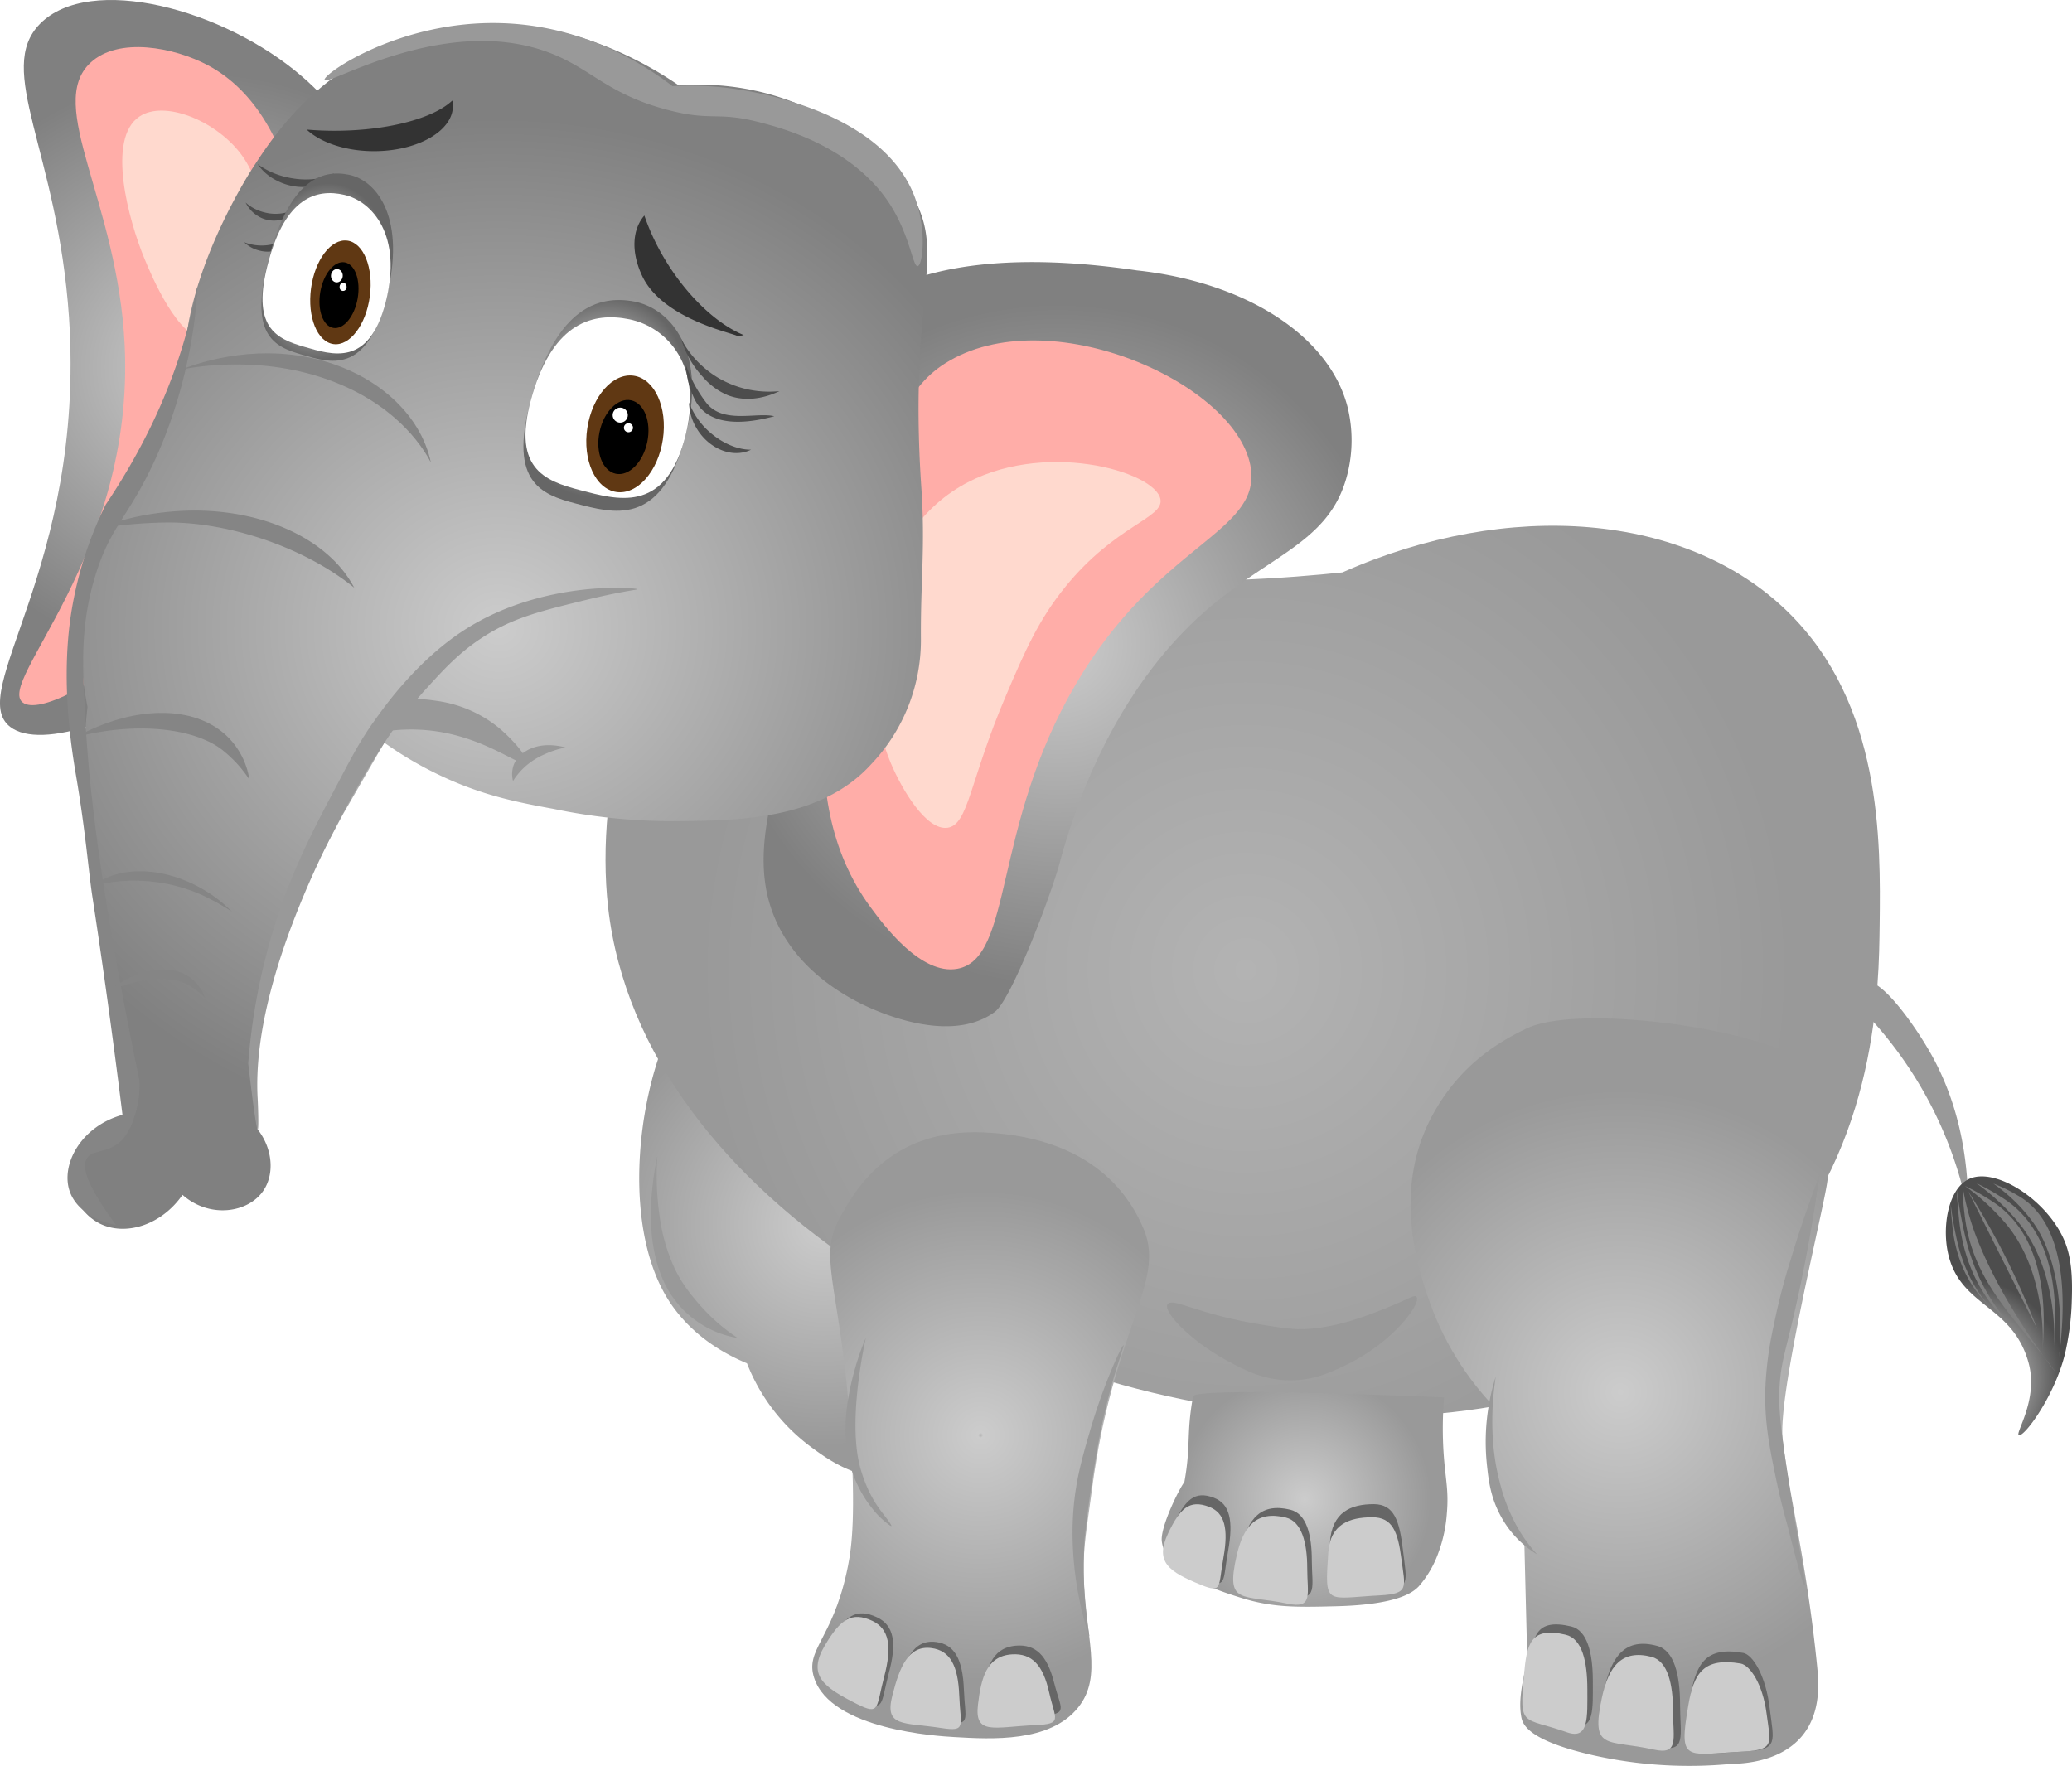 <svg id="Layer_2" data-name="Layer 2" xmlns="http://www.w3.org/2000/svg" xmlns:xlink="http://www.w3.org/1999/xlink" width="510.38" height="435" viewBox="0 0 510.38 435"><defs><style>.cls-1{fill:url(#radial-gradient);}.cls-2{fill:url(#radial-gradient-2);}.cls-3{fill:url(#radial-gradient-3);}.cls-4{fill:#ffada8;}.cls-5{fill:#ffd9ce;}.cls-6{fill:url(#radial-gradient-4);}.cls-7{fill:#666;}.cls-8{fill:#ccc;}.cls-9{fill:url(#radial-gradient-5);}.cls-10{fill:url(#radial-gradient-6);}.cls-11{fill:url(#radial-gradient-7);}.cls-12{fill:#fff;}.cls-13{fill:#603813;}.cls-14{fill:#4d4d4d;}.cls-15{fill:#333;}.cls-16{fill:url(#radial-gradient-8);}.cls-17{fill:#858585;}.cls-18{fill:#999;}.cls-19{fill:url(#radial-gradient-9);}.cls-20{fill:url(#radial-gradient-10);}.cls-21{fill:gray;}.cls-22{fill:url(#radial-gradient-11);}</style><radialGradient id="radial-gradient" cx="202.83" cy="301.72" r="54.55" gradientUnits="userSpaceOnUse"><stop offset="0" stop-color="#ccc"/><stop offset="1" stop-color="#999"/></radialGradient><radialGradient id="radial-gradient-2" cx="300.17" cy="157.47" r="132.51" gradientTransform="translate(0.72 76.79) scale(1.02 1.03)" gradientUnits="userSpaceOnUse"><stop offset="0" stop-color="#fff"/><stop offset="0" stop-color="#ccc"/><stop offset="0" stop-color="#b3b3b3"/><stop offset="1" stop-color="#999"/></radialGradient><radialGradient id="radial-gradient-3" cx="260.54" cy="158.74" r="83.98" gradientUnits="userSpaceOnUse"><stop offset="0" stop-color="#ccc"/><stop offset="1" stop-color="gray"/></radialGradient><radialGradient id="radial-gradient-4" cx="321.35" cy="369.39" r="31.12" xlink:href="#radial-gradient"/><radialGradient id="radial-gradient-5" cx="43.64" cy="22.35" r="70.98" gradientTransform="translate(4.23 67.61) scale(1.04 1.02)" xlink:href="#radial-gradient-3"/><radialGradient id="radial-gradient-6" cx="100.98" cy="116.02" r="123.37" gradientTransform="translate(11.77 36.4) scale(1.1 1.02)" xlink:href="#radial-gradient-3"/><radialGradient id="radial-gradient-7" cx="390.63" cy="-441.08" r="19.87" gradientTransform="matrix(1.07, 0.04, -0.13, 1.24, -327.25, 629.07)" gradientUnits="userSpaceOnUse"><stop offset="0" stop-color="#fff"/><stop offset="1" stop-color="#666"/></radialGradient><radialGradient id="radial-gradient-8" cx="556.83" cy="73.65" r="22.01" gradientTransform="matrix(0.75, 0.03, -0.1, 0.99, -331.03, -22.64)" xlink:href="#radial-gradient-7"/><radialGradient id="radial-gradient-9" cx="399.14" cy="342.96" r="74.64" gradientUnits="userSpaceOnUse"><stop offset="0" stop-color="#fff"/><stop offset="0" stop-color="#ccc"/><stop offset="1" stop-color="#999"/></radialGradient><radialGradient id="radial-gradient-10" cx="2458.33" cy="-4360.81" r="24.59" gradientTransform="matrix(0.69, 0.73, 0.73, -0.69, 1971.04, -4463.97)" gradientUnits="userSpaceOnUse"><stop offset="0" stop-color="#fff"/><stop offset="1" stop-color="#4d4d4d"/></radialGradient><radialGradient id="radial-gradient-11" cx="241.55" cy="353.57" r="60.39" gradientUnits="userSpaceOnUse"><stop offset="0" stop-color="#fff"/><stop offset="0" stop-color="#b3b3b3"/><stop offset="0.01" stop-color="#ccc"/><stop offset="1" stop-color="#999"/></radialGradient></defs><path class="cls-1" d="M247,341.51c-.86,3.05-3,10.57-9.89,16.26a28.81,28.81,0,0,1-17.68,6.36c-9.21,0-15.54-4.63-19.79-7.77A46.94,46.94,0,0,1,184,335.85c-5.39-2.25-12.89-6.4-18.38-14.14-17.37-24.46-4.06-79.16,12.37-82.37,4-.77,8.5,11.91,10.68,13.08C218.27,268.28,255.39,311.49,247,341.51Z"/><path id="Body" class="cls-2" d="M463,227.85c-.2,14.66-.3,53.86-27.94,84.11-34.79,38.06-87.58,37.4-107.27,37-76.41-1.6-169.75-52.54-178-125.45-3.31-29.34,6.07-71.77,32.46-85.35,24.64-12.67,49.64,7.25,121.83,4.72,11.27-.4,20.52-1.23,26.59-1.87,41-18.17,84.75-14.71,109.72,9.72C463.6,173.43,463.25,207.07,463,227.85Z"/><g id="Dr_ureche" data-name="Dr ureche"><path class="cls-3" d="M292.54,154.61c-18.39,18.4-27.41,42.64-31.53,58-2.05,7.71-11.84,33.64-16,36.69-11.89,8.69-31.54-1.31-33.73-2.46-6.12-3.19-14.05-8.59-19-17.7-8.77-16.26-1.77-33.27,3-53.22,13.58-56.84-6.29-75,10.27-94.64,6.11-7.25,23.46-22.16,74.49-14.67,26.57,2.87,47.31,15.92,51.89,33.63a34.41,34.41,0,0,1,0,16.43C327.39,135.11,310.35,136.8,292.54,154.61Z"/><path class="cls-4" d="M265,168.53c-20.67,35.18-15.34,67.57-29.16,70.12-9,1.66-18.2-10.81-21.39-15.14-20.43-27.71-9.28-66.75-1.26-94.79,6.22-21.77,9.53-32.79,19.58-39.18,25.3-16.08,72.58,5,75.37,26C310.22,131.39,285.25,134,265,168.53Z"/><path class="cls-5" d="M262.45,144.52c-6.6,8.12-10,15.91-14.53,26.54-9.12,21.2-9.29,32.13-14.53,32.86s-11.22-9.45-13.91-15.8c-8.73-20.67-5.69-54.72,17-68.24,19.94-11.88,48.21-3.81,49.37,3.15C286.61,127.69,274.84,129.3,262.45,144.52Z"/></g><g id="Rightt_foot" data-name="Rightt foot"><path class="cls-6" d="M305.65,393.6c-5.77-1.82-18.46-5.81-19.47-13.91-.42-3.37,4.1-12.65,5.56-14.6,1.63-9,.47-11.82,2.09-20.85a.32.32,0,0,1-.06-.17q.18-2.31,61.94.17a93.2,93.2,0,0,0,0,15.29c.44,5.27,1.14,8,.69,13.21a34.92,34.92,0,0,1-2.08,9.74,25.5,25.5,0,0,1-4.87,8.34c-1.27,1.31-4.86,4.47-20.16,4.87C319.6,395.94,313.57,396.09,305.65,393.6Z"/><path class="cls-7" d="M302.51,382.07c-1.36,7.55-.3,9.28-5.58,7.06-7.77-3.26-11.5-5.68-8-13.26,3-6.46,5.32-8.75,10.13-6.88C302.9,370.49,303.87,374.52,302.51,382.07Z"/><path class="cls-8" d="M301.36,383.72c-1.3,7.21-.23,8.87-5.52,6.71-7.78-3.18-11.53-5.52-8.09-12.74,2.93-6.15,5.24-8.32,10.06-6.5C301.65,372.65,302.65,376.51,301.36,383.72Z"/><path class="cls-7" d="M323.13,384.41c0,6.35,1.54,10-4.77,8.74-11.4-2.38-15.38.4-12.62-11.83,1.65-7.28,4.91-11.18,12.13-9.4C321.81,372.89,323.13,378.06,323.13,384.41Z"/><path class="cls-8" d="M322,386.33c0,6.35,1.53,10.05-4.77,8.74-11.41-2.38-15.39.4-12.62-11.83,1.64-7.28,4.9-11.18,12.13-9.4C320.62,374.81,322,380,322,386.33Z"/><path class="cls-7" d="M345.6,382c.89,7.65,2,9.43-5.29,9.86-13.43.78-13.64,3.05-12.73-11.75.47-7.65,5.18-9.57,10.83-9.57C343.41,370.58,344.73,374.53,345.6,382Z"/><path class="cls-8" d="M345.21,384.11c.88,6.91,2,8.52-5.29,8.9-13.44.71-13.64,2.76-12.73-10.6.47-6.91,5.17-8.64,10.83-8.64C343,373.77,344.34,377.33,345.21,384.11Z"/></g><g id="St_ureche" data-name="St ureche"><path class="cls-9" d="M99.07,89.47c-7.2,60.85-81.53,101.13-96.55,89.6C-8.63,170.5,21.05,139.61,17,78.21,14.22,37.06-1.36,17.16,9.9,5.82,22.09-6.46,55.05,2,74.67,19.07,103.74,44.38,99.57,85.22,99.07,89.47Z"/><path class="cls-4" d="M73.28,95.43C63,146,13.11,178.72,5.63,173.08-1.12,168,33.19,136.79,30.71,85,29,49.52,11.12,25.89,22.28,15.46c6.91-6.46,20.63-3.79,28.9.6C75.08,28.74,78.66,69,73.28,95.43Z"/><path class="cls-5" d="M59.2,37.75c12.16,15.87.91,44.77-8,45.76-7.13.79-14.09-16.09-15.65-19.88-3.82-9.24-9.41-29.43-1.21-34.92C40.49,24.58,53,29.69,59.2,37.75Z"/></g><path id="Cap" class="cls-10" d="M164.35,202.28a141.84,141.84,0,0,1-27.93-3c-8.5-1.56-16.79-3.13-26.76-7.68a89.83,89.83,0,0,1-15-8.65L84.4,200.74S68.27,231,66.84,234.89a50.65,50.65,0,0,0-2,7,107.52,107.52,0,0,0-1.39,36.31c3.76,4.78,4.2,11.07,1.4,15.15-3.73,5.46-13.21,6.89-19.89,1-5.33,7.64-14.24,10.18-20.43,7.05a12.81,12.81,0,0,1-6.8-9.66c-.81-7,5.17-14.84,15-17.08-1.81-13.58-3.68-24.61-5.05-32.14-3.58-19.66-6-27.83-6.82-41.86a155.44,155.44,0,0,1,.7-26.53c-3.4-17.2-.92-28.72,2.21-36.25,2.11-5.07,10.08-21.69,13.43-29.13.52-1.14,1.47-3.28,2.61-6.06.78-1.9,1.64-4.12,2.6-6.75a87.48,87.48,0,0,0,4-16.23c3.45-18.89,14.78-36.66,15.62-38,4.77-7.38,12.16-18.44,26.33-26.66a70.41,70.41,0,0,1,21.06-8c28.09-5.58,51.9,9.93,57.8,14a64.66,64.66,0,0,1,25.11,3c5.64,1.85,21.83,8,31.15,22.1,10.74,16.2.11,24.38,3.46,73.88,1,14.46-.18,22.8-.1,37a44.28,44.28,0,0,1-12.18,31.16C201.84,202.41,180.48,202.23,164.35,202.28Z"/><g id="Ochi_drept" data-name="Ochi drept"><path class="cls-11" d="M168.51,108.58c-6,21.3-17.55,17.81-26.54,15.5s-17.2-5.54-10.71-27.3c6.17-20.71,16.05-24.2,25-22.49S174.7,86.74,168.51,108.58Z"/><path class="cls-12" d="M168.53,108.54c-5.09,18-16.62,14.55-25.6,12.21s-17.23-5.44-11.7-23.82c5.25-17.49,14.88-20.09,23.81-18.27C164.12,80.51,173.76,90.07,168.53,108.54Z"/><ellipse class="cls-13" cx="153.96" cy="106.88" rx="14.48" ry="9.41" transform="translate(25.22 243.08) rotate(-81.38)"/><ellipse cx="153.54" cy="107.65" rx="9.24" ry="6.01" transform="translate(17.03 236.2) rotate(-78.31)"/><ellipse class="cls-12" cx="152.78" cy="102.26" rx="1.87" ry="1.85"/><ellipse class="cls-12" cx="154.8" cy="105.37" rx="1.12" ry="1.11"/><path class="cls-14" d="M185,110.78c-4.48,2.22-10.45-.15-13.5-5.42a12.9,12.9,0,0,1-1.78-6.23,18.48,18.48,0,0,0,4,6.29C177.17,108.91,181.39,110.8,185,110.78Z"/><path class="cls-14" d="M190.73,102.54c-5.41,1.45-15.9,3.42-19.6-4.14A20.18,20.18,0,0,1,169,90a32.32,32.32,0,0,0,4.91,9.13C178,104.57,186.34,101.46,190.73,102.54Z"/><path class="cls-14" d="M192,96.35c-1.5.73-7.05,3.22-12.74,1a16.34,16.34,0,0,1-6.13-4.5,23.4,23.4,0,0,1-5.36-9.38,24.42,24.42,0,0,0,9.7,9.93A24.73,24.73,0,0,0,192,96.35Z"/><path class="cls-15" d="M181.41,82.86c2.24-.27-17.68-3.32-23.17-14.77-2.88-6-2.48-11.6.48-15A54.75,54.75,0,0,0,161.14,59c5.4,11.25,14.23,20.36,22.06,23.54A12.6,12.6,0,0,1,181.41,82.86Z"/></g><g id="Ochi_stang" data-name="Ochi stang"><path class="cls-14" d="M73.28,56.53a7.69,7.69,0,0,1-9.16,5.25,8.21,8.21,0,0,1-4-2.12,11.8,11.8,0,0,0,13.15-3.13Z"/><path class="cls-14" d="M73.65,51a7.4,7.4,0,0,1-10.15,2.2,7.94,7.94,0,0,1-3-3.31,10.65,10.65,0,0,0,4.49,2.39A10.78,10.78,0,0,0,73.65,51Z"/><path class="cls-14" d="M82.24,42.71c-2.69,3.67-8.94,4.46-14.16,1.73a12.47,12.47,0,0,1-4.62-4A19.32,19.32,0,0,0,70,43.5C74.64,44.71,79.17,44.31,82.24,42.71Z"/><path class="cls-16" d="M95.13,73.46c-4.91,19-13.82,15.91-20.78,13.9s-13.3-4.84-8-24.2C71.33,44.73,79,41.59,86,43.06S100.16,54,95.13,73.46Z"/><path class="cls-12" d="M95,74.45c-4.15,16-13.07,13-20,11s-13.32-4.75-8.84-21.1C70.38,48.75,77.88,46.4,84.8,48S99.22,58,95,74.45Z"/><ellipse class="cls-13" cx="83.85" cy="72.02" rx="12.86" ry="7.31" transform="translate(1.38 145.61) rotate(-82.4)"/><ellipse cx="83.51" cy="72.7" rx="8.2" ry="4.67" transform="translate(-2.45 142.5) rotate(-80.12)"/><ellipse class="cls-12" cx="82.98" cy="67.92" rx="1.64" ry="1.45" transform="translate(8.97 145.53) rotate(-85.66)"/><ellipse class="cls-12" cx="84.51" cy="70.68" rx="0.99" ry="0.87" transform="translate(7.64 149.6) rotate(-85.66)"/><path class="cls-15" d="M111.56,26.12c0,6.15-8.7,11.12-19.43,11.12-7,0-13.17-2.13-16.59-5.32,2.21.19,4.51.29,6.88.29,13.17,0,24.43-3.09,29-7.45A6.23,6.23,0,0,1,111.56,26.12Z"/></g><path class="cls-17" d="M36.71,116.35c-5.84,11.7-9.8,14.17-13.27,25.6-3.08,10.16-3.18,18.86-2.79,27.69.6,13.83,1.54,35.39,11.63,86.34.9,4.5,1.64,8.13,2.07,10.25A23.9,23.9,0,0,1,32.78,276a13.18,13.18,0,0,1-2.59,4.68c-3.27,3.52-7.1,2.45-8.61,4.42s-.76,6.14,7,16.65c-5.3-.93-9.93-4-11.41-8.27-2.26-6.53,2.7-16,13-18.85-2.84-23-5.51-41.32-7.45-54-.89-5.86-1.67-16-4-29.63-1-6-3.68-21.93-1.39-38.56a92.36,92.36,0,0,1,8.73-28.16c11.54-17.2,17.1-32.11,20-42.83,1.67-6.11,2.45-10.75,2.53-10.73S48.17,93.34,36.71,116.35Z"/><path class="cls-17" d="M87.25,144.78c-12.39-10.08-31.61-16.45-47.09-16.05a114.12,114.12,0,0,0-16.2,1.5,63.94,63.94,0,0,1,16.26-4C61.43,123.73,80.43,131.73,87.25,144.78Z"/><path class="cls-17" d="M18.76,181.56c14.85-3.85,29.57-2.25,36.45,3.55a30.91,30.91,0,0,1,6.23,6.95,19,19,0,0,0-4-9.05C49.74,173.52,33.67,173.32,18.76,181.56Z"/><path class="cls-17" d="M23.09,218.18a41.18,41.18,0,0,1,26.44,2.2,59.15,59.15,0,0,1,7.58,4.19,33.39,33.39,0,0,0-7.06-5.46C40.23,213.38,29.23,213.23,23.09,218.18Z"/><path class="cls-17" d="M106.13,113.91c-1.59-3-7.38-12.9-22.29-19.2C66,87.17,48.33,90.34,44.79,91c2.55-1,16.77-6.54,33.25-2.51C92.77,92.13,103.6,102,106.13,113.91Z"/><path class="cls-18" d="M219,50c-9.22-13.9-26.17-18.37-31.6-19.8-10.9-2.87-11.9-.21-23-3.14-13.7-3.61-18.08-9.19-26.71-13.09-26.24-11.87-57.12,7.5-57.75,5.73-.49-1.41,18.59-14.79,43.63-14,20.73.62,35.71,10.65,42.08,15.52a76.32,76.32,0,0,1,17.34,1c5.22.9,34.27,5.92,42.15,25.85,3.26,8.26,2.16,17.24.92,17.49S224.23,58,219,50Z"/><path class="cls-19" d="M426.39,434.53a108.5,108.5,0,0,1-33.94-2.12c-13.63-3.11-17.12-6.48-17.67-9.19-1.14-5.55,1.29-12.24,1.41-14.85q-.35-14.14-.71-28.28A47,47,0,0,1,367,345.44a72.56,72.56,0,0,1-14.85-24.74c-2.64-7.54-9.45-27.24.71-46,6.52-12,15.91-18,23.68-21.56,14.85-6.36,66.44,1.71,70.71,11.31,3.81,8.6,4.24,17,2.82,26.87-1.05,7.36-12.2,52.23-10.95,63.27,1.61,14.34,5.83,29.56,8.48,55.86.4,4,1,11.31-3.54,17C438.89,433.86,430,434.48,426.39,434.53Z"/><path class="cls-7" d="M435.93,420.91c1,8.17,2.22,10.07-5.78,10.53-14.68.83-16.26,3.09-13.91-12.54,1.37-9.1,3.87-13.38,13.14-11.71C431.78,407.62,435,412.89,435.93,420.91Z"/><path class="cls-7" d="M392.35,414.11c0,6.83.43,12.51-4.94,10.6-11-3.88-11.82-.94-10.61-14.14.68-7.39,1.41-12,10.25-9.89C391,401.63,392.35,407.28,392.35,414.11Z"/><path class="cls-8" d="M435.14,422.07c.95,7.31,2.19,9-5.66,9.42-14.4.75-16,2.77-13.64-11.22,1.35-8.13,3.79-12,12.88-10.47C431.08,410.19,434.21,414.9,435.14,422.07Z"/><path class="cls-7" d="M413.84,420.08c0,7.45,1.66,11.79-5.14,10.25-12.28-2.79-16.57.47-13.59-13.87,1.77-8.52,5.28-13.1,13.07-11C412.41,406.58,413.84,412.64,413.84,420.08Z"/><path class="cls-8" d="M412.11,421.59c0,6.83,1.55,10.82-4.81,9.4-11.5-2.55-15.52.43-12.73-12.72,1.66-7.83,4.95-12,12.24-10.11C410.77,409.2,412.11,414.76,412.11,421.59Z"/><path class="cls-8" d="M391,416.14c0,6.84.42,12.52-5,10.61-11-3.89-11.81-.94-10.61-14.14.68-7.39,1.42-12,10.26-9.9C389.72,403.67,391,409.31,391,416.14Z"/><g id="Coada"><path class="cls-18" d="M484.8,298.53a98.74,98.74,0,0,0-27.05-50.72c0-2.47.3-5.16,1.75-5.77,3.53-1.5,11.94,10.13,16.11,17.53S485,279.61,484.8,298.53Z"/><path class="cls-20" d="M510.3,321.18c.13-3.84.31-9.49-1.27-14.18-3.52-10.49-17-19.6-23.87-16.63-5.07,2.2-6.8,11.23-5.37,18.1,2.84,13.65,15.95,12.75,19.91,27.32,2.5,9.2-3.62,17.6-2.36,17.77,1.54.22,9.47-10.73,11.61-21.41A65.62,65.62,0,0,0,510.3,321.18Z"/><path class="cls-21" d="M491,291.57a37,37,0,0,1,6,2.92c14.35,8.08,11,33.14,10.06,41,0,.13,3.06-22.34-6.85-35.15A41.71,41.71,0,0,0,491,291.57Z"/><path class="cls-21" d="M480.49,296.64c0,1.08.18,2.89.39,5.08,1.19,12.48,7.41,18.28,9.34,20.19,0,0-5.55-5.14-8.11-16.1A89.59,89.59,0,0,1,480.49,296.64Z"/><path class="cls-21" d="M482,293.1c0,1.48.24,3.92.52,6.89,1.64,16.89,10.84,24.68,13.7,27.25.05,0-8.2-6.91-11.91-21.73A111.69,111.69,0,0,1,482,293.1Z"/><path class="cls-21" d="M486.83,291.48a54.75,54.75,0,0,1,6.35,3.56c15.17,9.46,13.2,30.84,12.73,37.53,0,.12,1.8-19.05-9.1-31.91A56.83,56.83,0,0,0,486.83,291.48Z"/><path class="cls-21" d="M483.42,292.16a63.77,63.77,0,0,0,.49,6.9c1.85,16.87,12.8,25.84,22.31,38.78,1,1.37-12.57-15.38-19.49-33.35A63.57,63.57,0,0,1,483.42,292.16Z"/><path class="cls-21" d="M484,292.15a53.27,53.27,0,0,1,6.35,3.56c15.17,9.46,13.2,30.84,12.73,37.53,0,.11,1.8-19.05-9.1-31.92A57.12,57.12,0,0,0,484,292.15Z"/><path class="cls-21" d="M501.81,327.39c-1.4-3.67-3-7.49-4.78-11.42a182.86,182.86,0,0,0-12.23-22.51"/></g><path class="cls-22" d="M265.58,420.62c-6.93,8.67-21.25,7.84-30.53,7.3-4-.23-30.37-1.76-34.52-14.61-2.23-6.88,4.38-9.42,8-25.88.9-4.15,2.16-10.14,1.32-28.55-1.84-40.34-8.9-48.17-3.1-58.67,3.56-6.45,12.08-22.4,35.84-21.24,27.22,1.33,36,16.32,39.17,23.9,5.42,13.15-7.63,24.58-12.75,63.81-1.22,9.36-2.2,14-2.07,20.75C267.23,403.38,271.83,412.81,265.58,420.62Z"/><path class="cls-7" d="M218.91,412.24c-2,7.61-1,9.5-6.66,6.66-8.34-4.18-12.3-7.07-7.89-14.48,3.76-6.31,6.5-8.42,11.67-6C220.17,400.39,221,404.63,218.91,412.24Z"/><path class="cls-8" d="M217.77,413.13c-2,7.61-1,9.49-6.67,6.65-8.34-4.18-12.29-7.07-7.89-14.48,3.76-6.31,6.5-8.41,11.68-6C219,401.27,219.8,405.52,217.77,413.13Z"/><path class="cls-7" d="M237.43,416.23c.29,7.5,1.87,8.92-4.46,7.95-9.3-1.44-14.07-.12-12-8.11,1.75-6.8,3.88-12.32,9.6-11.57C235.13,405.1,237.14,408.73,237.43,416.23Z"/><path class="cls-8" d="M236.29,417.74c.29,7.5,1.87,8.92-4.46,7.94-9.3-1.43-14.07-.11-12-8.1,1.75-6.81,3.88-12.32,9.6-11.58C234,406.6,236,410.24,236.29,417.74Z"/><path class="cls-7" d="M259.65,414.52c1.71,6.72,3.64,7.66-3.23,8.16-10.09.73-14.89,3-14.21-4.71.58-6.53,1.8-12,8-12.56C255.13,405,257.94,407.81,259.65,414.52Z"/><path class="cls-8" d="M258.43,416.92c1.52,6.76,3.42,7.75-3.46,8.06-10.11.46-15,2.57-14.07-5.09.77-6.51,2.14-11.93,8.33-12.34C254.19,407.23,256.92,410.16,258.43,416.92Z"/><path class="cls-18" d="M119.32,156.73c-6,3.79-9.84,8-14.31,12.91A105.74,105.74,0,0,0,94.69,183c-10.1,15.29-33,56.93-31.22,87.66.08,1.5.32,7.57,0,7.6S62,269.42,61.14,262a153,153,0,0,1,6.52-34c4.28-13.66,9.6-23.75,15.36-34.67,3.82-7.26,5.73-10.89,9.07-15.59,2.69-3.79,10.71-15.09,22.34-22.58,19.35-12.44,42.53-10.38,42.59-10,0,.15-3.54.44-11.87,2.44C133.38,150.47,126.64,152.09,119.32,156.73Z"/><path class="cls-17" d="M26.41,244.38c7.71-3.56,15.84-4.14,20.08-1.68a16.68,16.68,0,0,1,4,3.14,10.26,10.26,0,0,0-3-4.51C42.5,237,33.77,238.44,26.41,244.38Z"/><path class="cls-18" d="M108,172.72a30.9,30.9,0,0,1,14.73,6.46c3.41,2.81,7.59,7.53,6.76,8.61-1.1,1.44-9.35-5.88-22.34-7.68a44.08,44.08,0,0,0-14,.35c.49-1.35,2.16-5.44,6.28-7.33C102.19,171.86,104.65,172.23,108,172.72Z"/><path class="cls-18" d="M126.37,192.39a6.73,6.73,0,0,1,.32-4.34,6.81,6.81,0,0,1,2.69-2.91c3.86-2.53,8.79-1.32,9.94-1a23,23,0,0,0-5.08,1.63,18.05,18.05,0,0,0-4.71,2.92A17.07,17.07,0,0,0,126.37,192.39Z"/><path class="cls-18" d="M162.54,300.07a44.62,44.62,0,0,0,3.71,12.55,34.63,34.63,0,0,0,4.64,7.09,48,48,0,0,0,10.79,9.9,24.44,24.44,0,0,1-17.12-11.86c-6.3-11-4.11-25.86-2.64-33A70.27,70.27,0,0,0,162.54,300.07Z"/><path class="cls-18" d="M212.09,362.24a33.76,33.76,0,0,0,2.33,5.88,28.71,28.71,0,0,0,2,3.31c1.1,1.58,4.34,5.44,2.72,4.31a20.82,20.82,0,0,1-4.18-4,29.34,29.34,0,0,1-6-12.77c-2.61-11.21,2.71-25.87,4.3-29.34C212.68,332.35,208.67,351.08,212.09,362.24Z"/><path class="cls-18" d="M322.13,327.38c-3.35.21-5.95-.19-11-1-15.45-2.44-21.66-6.47-23.33-5.3-2,1.42,5,8.93,14.24,14,4.69,2.55,10.06,5.39,17.42,4.91,4.85-.32,8.32-1.93,11.7-3.53,12.72-6.05,19.44-16.17,17.61-17.11-.59-.31-1.68.58-6.61,2.59S329.85,326.9,322.13,327.38Z"/><path class="cls-18" d="M448.16,289.54c-.85,6.26-2.31,15.88-4.78,27.59-3.4,16.12-4.84,17.87-5.09,25.92-.19,6,1.07,14.05,3.61,30.09,1.69,10.72,3,17.26,2.64,17.34s-1.19-2.66-4.4-15.27c-.71-2.52-1.64-6.09-2.55-10.41-1.59-7.63-2.91-13.94-2.77-22a85.56,85.56,0,0,1,2.08-16.2,156.09,156.09,0,0,1,4.16-16.2C442.67,305,445,297.88,448.16,289.54Z"/><path class="cls-18" d="M369.42,365.14a43.62,43.62,0,0,0,5,12.19,37.07,37.07,0,0,0,4.22,5.6,24.82,24.82,0,0,1-9.26-10c-2.29-4.45-2.74-8.46-3.13-12.2a53.43,53.43,0,0,1,2.18-21.59C367.89,342.75,366.41,353.84,369.42,365.14Z"/><path class="cls-18" d="M276.76,331.4c-.36-.14-4.87,9.34-8.34,21.34-1.77,6.1-3.3,11.42-3.93,18.28-1.59,17.24,3.7,32,3.81,32s-.3-1.53-.69-5-.54-6.36-.59-7.41a106.7,106.7,0,0,1,.13-11.41c.48-4.56,1.16-10,2.15-16.17.81-5.05,1.55-9.71,2.95-15.62C274.64,337.24,277,331.51,276.76,331.4Z"/></svg>